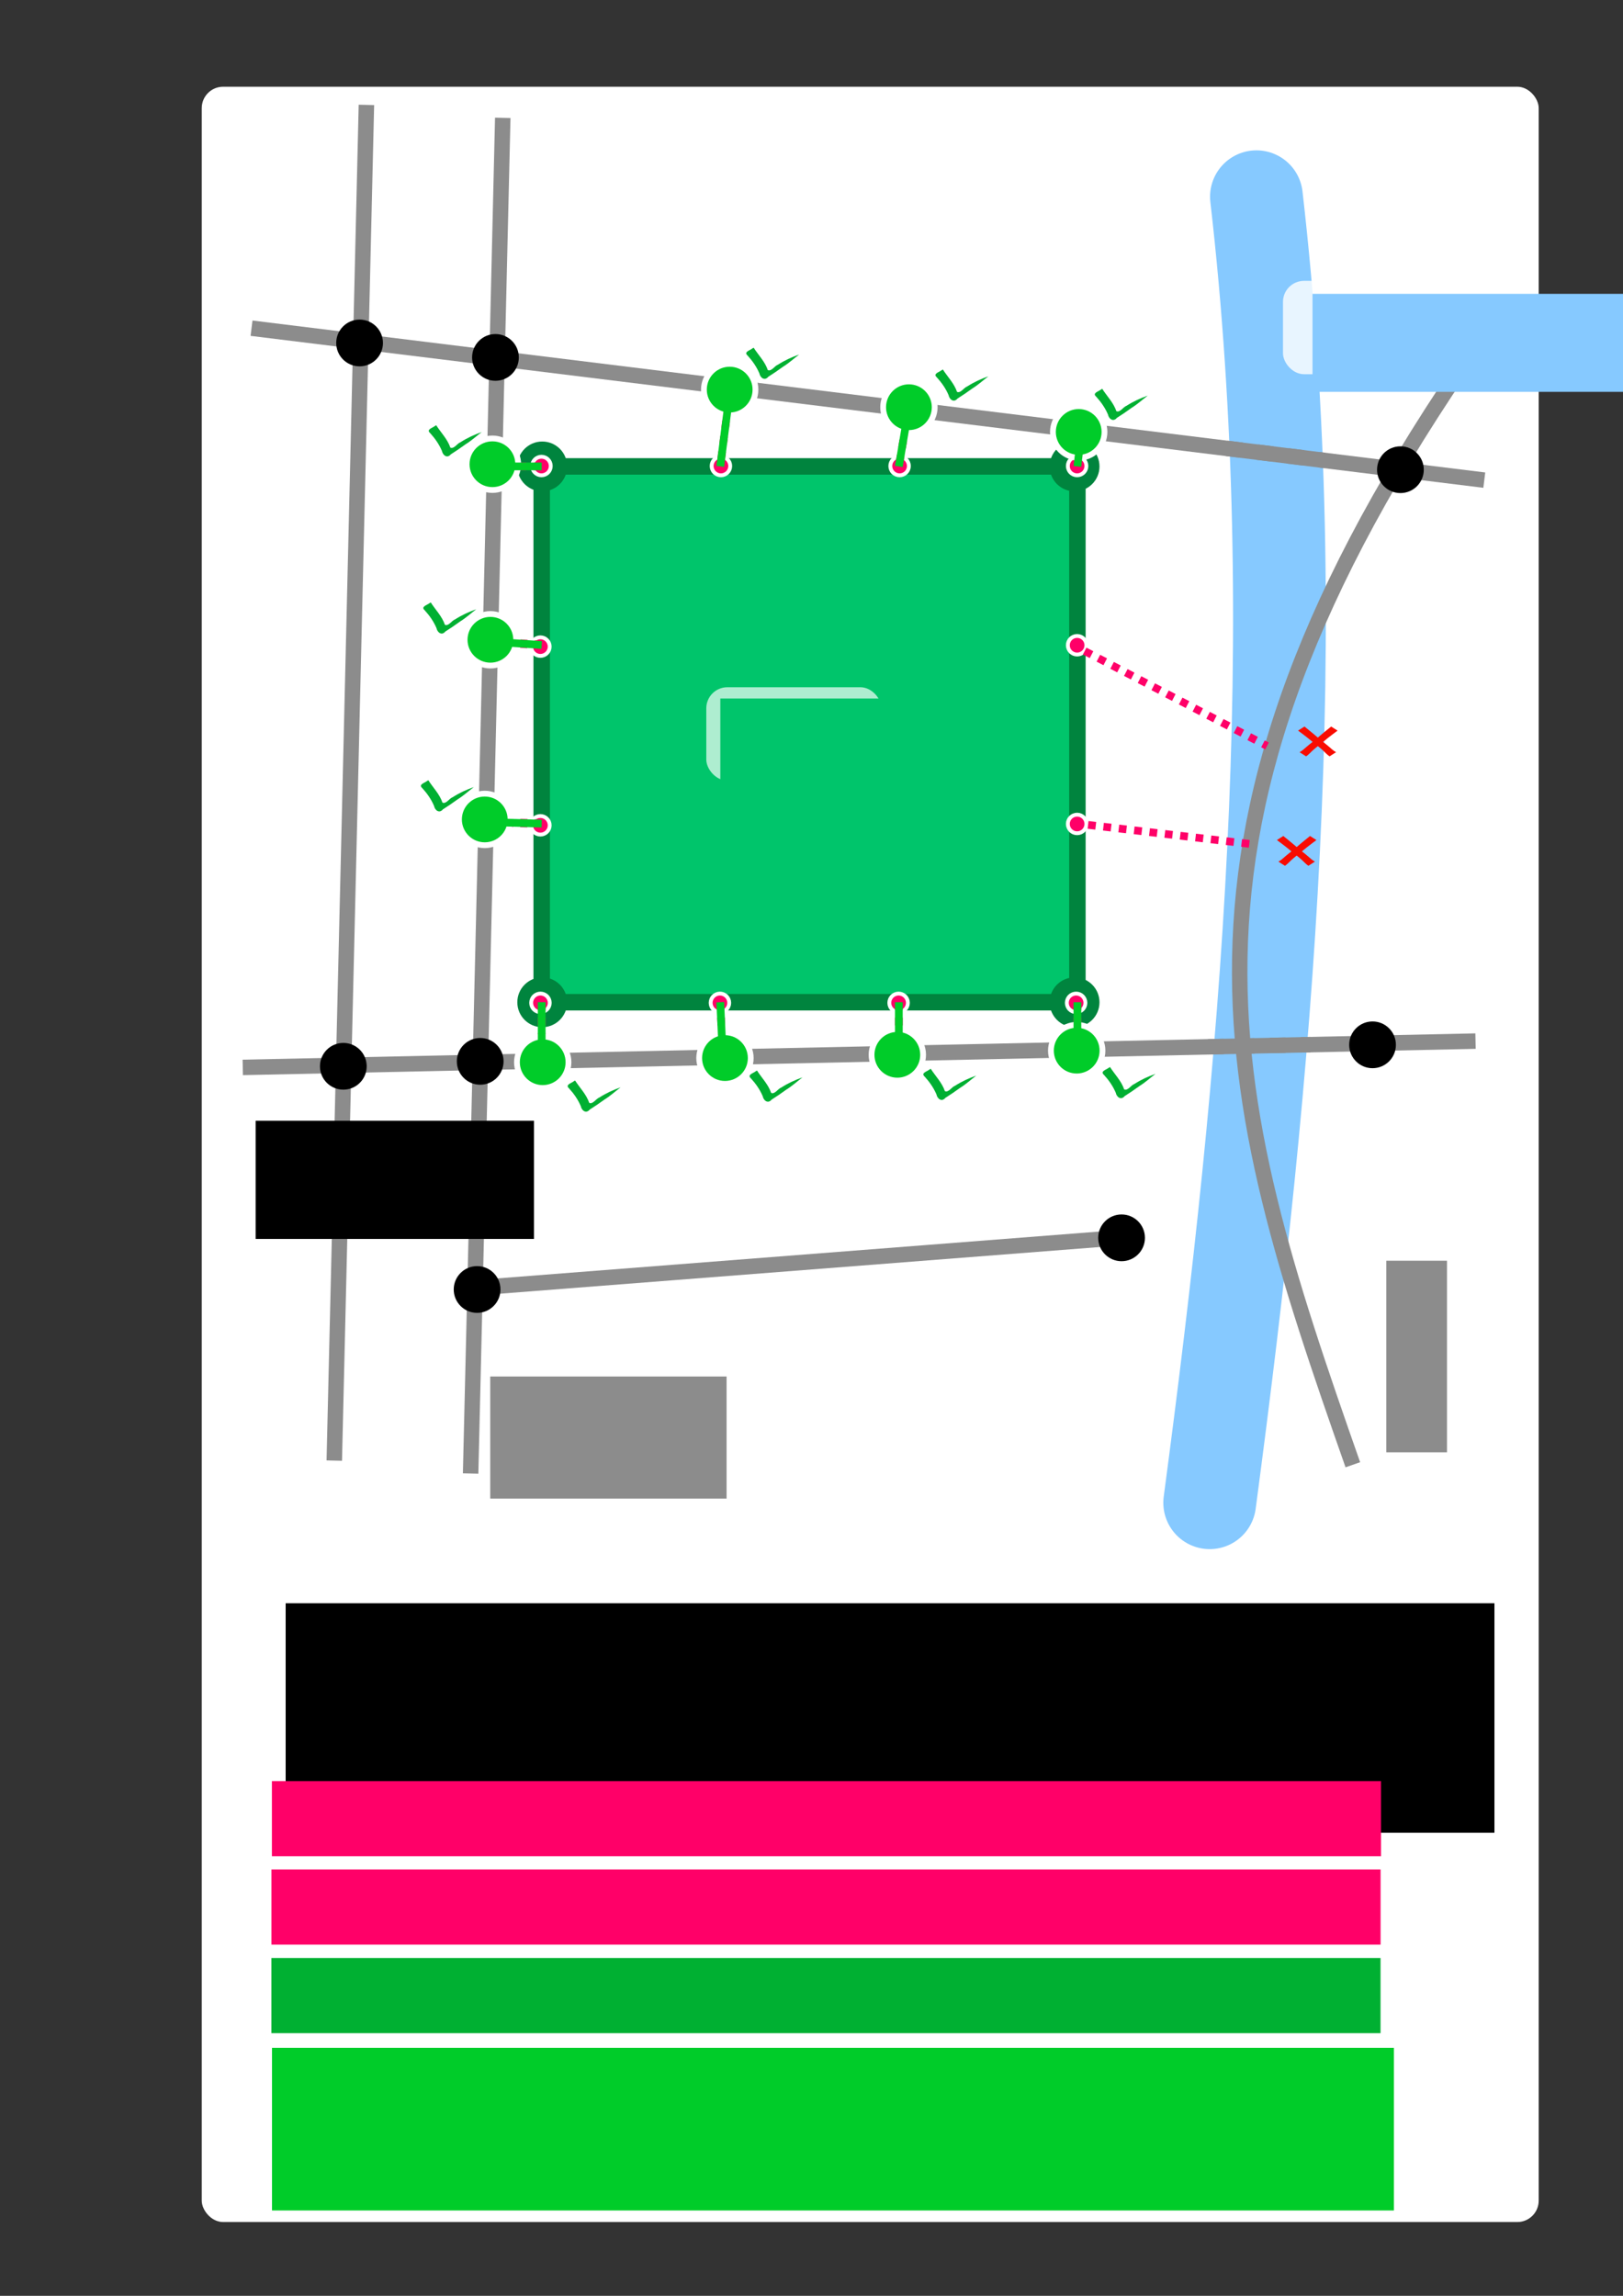 <?xml version="1.0" encoding="UTF-8" standalone="no"?>
<!-- Created with Inkscape (http://www.inkscape.org/) -->

<svg
   xmlns:dc="http://purl.org/dc/elements/1.1/"
   xmlns:cc="http://creativecommons.org/ns#"
   xmlns:rdf="http://www.w3.org/1999/02/22-rdf-syntax-ns#"
   xmlns:svg="http://www.w3.org/2000/svg"
   xmlns="http://www.w3.org/2000/svg"
   xmlns:sodipodi="http://sodipodi.sourceforge.net/DTD/sodipodi-0.dtd"
   xmlns:inkscape="http://www.inkscape.org/namespaces/inkscape"
   width="210mm"
   height="297mm"
   viewBox="0 0 210 297"
   version="1.1"
   id="svg8"
   inkscape:version="0.92.4 (unknown)"
   sodipodi:docname="get_nodes_approach_4.svg"
   inkscape:export-filename="/home/thomas/Documents/Canopy/VCity.wiki/Pictures/Canopy/accessibility/animation/get_nodes_v4_5.png"
   inkscape:export-xdpi="300"
   inkscape:export-ydpi="300">
  <rect x="0" y="0" width="210" height="297" fill="#333333" stroke="none"/>
  <defs
     id="defs2">
    <marker
       inkscape:stockid="SquareS"
       orient="auto"
       refY="0.0"
       refX="0.0"
       id="SquareS"
       style="overflow:visible"
       inkscape:isstock="true">
      <path
         id="path3706"
         d="M -5.0,-5.0 L -5.0,5.0 L 5.0,5.0 L 5.0,-5.0 L -5.0,-5.0 z "
         style="fill-rule:evenodd;stroke:#6700d6;stroke-width:1pt;stroke-opacity:1;fill:#6700d6;fill-opacity:1"
         transform="scale(0.2)" />
    </marker>
    <marker
       inkscape:stockid="DotS"
       orient="auto"
       refY="0.0"
       refX="0.0"
       id="DotS"
       style="overflow:visible"
       inkscape:isstock="true">
      <path
         id="path3697"
         d="M -2.5,-1.0 C -2.5,1.76 -4.74,4.0 -7.5,4.0 C -10.26,4.0 -12.5,1.76 -12.5,-1.0 C -12.5,-3.76 -10.26,-6.0 -7.5,-6.0 C -4.74,-6.0 -2.5,-3.76 -2.5,-1.0 z "
         style="fill-rule:evenodd;stroke:#000000;stroke-width:1pt;stroke-opacity:1;fill:#000000;fill-opacity:1"
         transform="scale(0.2) translate(7.4, 1)" />
    </marker>
    <marker
       inkscape:stockid="StopL"
       orient="auto"
       refY="0.0"
       refX="0.0"
       id="StopL"
       style="overflow:visible"
       inkscape:isstock="true">
      <path
         id="path3799"
         d="M 0.0,5.65 L 0.0,-5.65"
         style="fill:none;fill-opacity:0.75;fill-rule:evenodd;stroke:#000000;stroke-width:1pt;stroke-opacity:1"
         transform="scale(0.8)" />
    </marker>
    <marker
       inkscape:stockid="SquareM"
       orient="auto"
       refY="0.0"
       refX="0.0"
       id="SquareM"
       style="overflow:visible"
       inkscape:isstock="true">
      <path
         id="path3703"
         d="M -5.0,-5.0 L -5.0,5.0 L 5.0,5.0 L 5.0,-5.0 L -5.0,-5.0 z "
         style="fill-rule:evenodd;stroke:#000000;stroke-width:1pt;stroke-opacity:1;fill:#000000;fill-opacity:1"
         transform="scale(0.4)" />
    </marker>
    <marker
       inkscape:stockid="SquareS"
       orient="auto"
       refY="0"
       refX="0"
       id="SquareS-4"
       style="overflow:visible"
       inkscape:isstock="true">
      <path
         inkscape:connector-curvature="0"
         id="path3706-6"
         d="M -5,-5 V 5 H 5 V -5 Z"
         style="fill:#6700d6;fill-opacity:1;fill-rule:evenodd;stroke:#6700d6;stroke-width:1pt;stroke-opacity:1"
         transform="scale(0.2)" />
    </marker>
    <marker
       inkscape:stockid="SquareS"
       orient="auto"
       refY="0"
       refX="0"
       id="marker5076"
       style="overflow:visible"
       inkscape:isstock="true">
      <path
         inkscape:connector-curvature="0"
         id="path5074"
         d="M -5,-5 V 5 H 5 V -5 Z"
         style="fill:#6700d6;fill-opacity:1;fill-rule:evenodd;stroke:#6700d6;stroke-width:1pt;stroke-opacity:1"
         transform="scale(0.2)" />
    </marker>
    <marker
       inkscape:stockid="SquareS"
       orient="auto"
       refY="0"
       refX="0"
       id="SquareS-6"
       style="overflow:visible"
       inkscape:isstock="true">
      <path
         inkscape:connector-curvature="0"
         id="path3706-0"
         d="M -5,-5 V 5 H 5 V -5 Z"
         style="fill:#6700d6;fill-opacity:1;fill-rule:evenodd;stroke:#6700d6;stroke-width:1pt;stroke-opacity:1"
         transform="scale(0.2)" />
    </marker>
    <marker
       inkscape:stockid="SquareS"
       orient="auto"
       refY="0"
       refX="0"
       id="marker5076-9"
       style="overflow:visible"
       inkscape:isstock="true">
      <path
         inkscape:connector-curvature="0"
         id="path5074-7"
         d="M -5,-5 V 5 H 5 V -5 Z"
         style="fill:#6700d6;fill-opacity:1;fill-rule:evenodd;stroke:#6700d6;stroke-width:1pt;stroke-opacity:1"
         transform="scale(0.2)" />
    </marker>
    <marker
       inkscape:stockid="SquareS"
       orient="auto"
       refY="0"
       refX="0"
       id="SquareS-9"
       style="overflow:visible"
       inkscape:isstock="true">
      <path
         inkscape:connector-curvature="0"
         id="path3706-7"
         d="M -5,-5 V 5 H 5 V -5 Z"
         style="fill:#6700d6;fill-opacity:1;fill-rule:evenodd;stroke:#6700d6;stroke-width:1pt;stroke-opacity:1"
         transform="scale(0.2)" />
    </marker>
    <marker
       inkscape:stockid="SquareS"
       orient="auto"
       refY="0"
       refX="0"
       id="marker5076-8"
       style="overflow:visible"
       inkscape:isstock="true">
      <path
         inkscape:connector-curvature="0"
         id="path5074-5"
         d="M -5,-5 V 5 H 5 V -5 Z"
         style="fill:#6700d6;fill-opacity:1;fill-rule:evenodd;stroke:#6700d6;stroke-width:1pt;stroke-opacity:1"
         transform="scale(0.2)" />
    </marker>
    <marker
       inkscape:stockid="SquareS"
       orient="auto"
       refY="0"
       refX="0"
       id="SquareS-9-3"
       style="overflow:visible"
       inkscape:isstock="true">
      <path
         inkscape:connector-curvature="0"
         id="path3706-7-8"
         d="M -5,-5 V 5 H 5 V -5 Z"
         style="fill:#6700d6;fill-opacity:1;fill-rule:evenodd;stroke:#6700d6;stroke-width:1pt;stroke-opacity:1"
         transform="scale(0.2)" />
    </marker>
    <marker
       inkscape:stockid="SquareS"
       orient="auto"
       refY="0"
       refX="0"
       id="marker8241"
       style="overflow:visible"
       inkscape:isstock="true">
      <path
         inkscape:connector-curvature="0"
         id="path8239"
         d="M -5,-5 V 5 H 5 V -5 Z"
         style="fill:#6700d6;fill-opacity:1;fill-rule:evenodd;stroke:#6700d6;stroke-width:1pt;stroke-opacity:1"
         transform="scale(0.2)" />
    </marker>
    <marker
       inkscape:stockid="SquareS"
       orient="auto"
       refY="0"
       refX="0"
       id="SquareS-9-3-7"
       style="overflow:visible"
       inkscape:isstock="true">
      <path
         inkscape:connector-curvature="0"
         id="path3706-7-8-9"
         d="M -5,-5 V 5 H 5 V -5 Z"
         style="fill:#6700d6;fill-opacity:1;fill-rule:evenodd;stroke:#6700d6;stroke-width:1pt;stroke-opacity:1"
         transform="scale(0.2)" />
    </marker>
    <marker
       inkscape:stockid="SquareS"
       orient="auto"
       refY="0"
       refX="0"
       id="marker9182"
       style="overflow:visible"
       inkscape:isstock="true">
      <path
         inkscape:connector-curvature="0"
         id="path9180"
         d="M -5,-5 V 5 H 5 V -5 Z"
         style="fill:#6700d6;fill-opacity:1;fill-rule:evenodd;stroke:#6700d6;stroke-width:1pt;stroke-opacity:1"
         transform="scale(0.2)" />
    </marker>
    <marker
       inkscape:stockid="SquareS"
       orient="auto"
       refY="0"
       refX="0"
       id="SquareS-9-37"
       style="overflow:visible"
       inkscape:isstock="true">
      <path
         inkscape:connector-curvature="0"
         id="path3706-7-87"
         d="M -5,-5 V 5 H 5 V -5 Z"
         style="fill:#6700d6;fill-opacity:1;fill-rule:evenodd;stroke:#6700d6;stroke-width:1pt;stroke-opacity:1"
         transform="scale(0.2)" />
    </marker>
    <marker
       inkscape:stockid="SquareS"
       orient="auto"
       refY="0"
       refX="0"
       id="marker9188"
       style="overflow:visible"
       inkscape:isstock="true">
      <path
         inkscape:connector-curvature="0"
         id="path9186"
         d="M -5,-5 V 5 H 5 V -5 Z"
         style="fill:#6700d6;fill-opacity:1;fill-rule:evenodd;stroke:#6700d6;stroke-width:1pt;stroke-opacity:1"
         transform="scale(0.2)" />
    </marker>
    <marker
       inkscape:stockid="SquareS"
       orient="auto"
       refY="0"
       refX="0"
       id="SquareS-6-4"
       style="overflow:visible"
       inkscape:isstock="true">
      <path
         inkscape:connector-curvature="0"
         id="path3706-0-1"
         d="M -5,-5 V 5 H 5 V -5 Z"
         style="fill:#6700d6;fill-opacity:1;fill-rule:evenodd;stroke:#6700d6;stroke-width:1pt;stroke-opacity:1"
         transform="scale(0.2)" />
    </marker>
    <marker
       inkscape:stockid="SquareS"
       orient="auto"
       refY="0"
       refX="0"
       id="marker9194"
       style="overflow:visible"
       inkscape:isstock="true">
      <path
         inkscape:connector-curvature="0"
         id="path9192"
         d="M -5,-5 V 5 H 5 V -5 Z"
         style="fill:#6700d6;fill-opacity:1;fill-rule:evenodd;stroke:#6700d6;stroke-width:1pt;stroke-opacity:1"
         transform="scale(0.2)" />
    </marker>
    <marker
       inkscape:stockid="SquareS"
       orient="auto"
       refY="0"
       refX="0"
       id="SquareS-4-9"
       style="overflow:visible"
       inkscape:isstock="true">
      <path
         inkscape:connector-curvature="0"
         id="path3706-6-0"
         d="M -5,-5 V 5 H 5 V -5 Z"
         style="fill:#6700d6;fill-opacity:1;fill-rule:evenodd;stroke:#6700d6;stroke-width:1pt;stroke-opacity:1"
         transform="scale(0.2)" />
    </marker>
    <marker
       inkscape:stockid="SquareS"
       orient="auto"
       refY="0"
       refX="0"
       id="marker9200"
       style="overflow:visible"
       inkscape:isstock="true">
      <path
         inkscape:connector-curvature="0"
         id="path9198"
         d="M -5,-5 V 5 H 5 V -5 Z"
         style="fill:#6700d6;fill-opacity:1;fill-rule:evenodd;stroke:#6700d6;stroke-width:1pt;stroke-opacity:1"
         transform="scale(0.2)" />
    </marker>
    <marker
       inkscape:stockid="SquareS"
       orient="auto"
       refY="0"
       refX="0"
       id="SquareS-98"
       style="overflow:visible"
       inkscape:isstock="true">
      <path
         inkscape:connector-curvature="0"
         id="path3706-8"
         d="M -5,-5 V 5 H 5 V -5 Z"
         style="fill:#6700d6;fill-opacity:1;fill-rule:evenodd;stroke:#6700d6;stroke-width:1pt;stroke-opacity:1"
         transform="scale(0.2)" />
    </marker>
    <marker
       inkscape:stockid="SquareS"
       orient="auto"
       refY="0"
       refX="0"
       id="marker9206"
       style="overflow:visible"
       inkscape:isstock="true">
      <path
         inkscape:connector-curvature="0"
         id="path9204"
         d="M -5,-5 V 5 H 5 V -5 Z"
         style="fill:#6700d6;fill-opacity:1;fill-rule:evenodd;stroke:#6700d6;stroke-width:1pt;stroke-opacity:1"
         transform="scale(0.2)" />
    </marker>
    <marker
       inkscape:stockid="SquareS"
       orient="auto"
       refY="0"
       refX="0"
       id="SquareS-98-9"
       style="overflow:visible"
       inkscape:isstock="true">
      <path
         inkscape:connector-curvature="0"
         id="path3706-8-9"
         d="M -5,-5 V 5 H 5 V -5 Z"
         style="fill:#ff0068;fill-opacity:1;fill-rule:evenodd;stroke:#ff0068;stroke-width:1pt;stroke-opacity:1"
         transform="scale(0.2)" />
    </marker>
    <marker
       inkscape:stockid="SquareS"
       orient="auto"
       refY="0"
       refX="0"
       id="marker13451"
       style="overflow:visible"
       inkscape:isstock="true">
      <path
         inkscape:connector-curvature="0"
         id="path13449"
         d="M -5,-5 V 5 H 5 V -5 Z"
         style="fill:#6700d6;fill-opacity:1;fill-rule:evenodd;stroke:#6700d6;stroke-width:1pt;stroke-opacity:1"
         transform="scale(0.2)" />
    </marker>
    <marker
       inkscape:stockid="SquareS"
       orient="auto"
       refY="0"
       refX="0"
       id="SquareS-98-9-2"
       style="overflow:visible"
       inkscape:isstock="true">
      <path
         inkscape:connector-curvature="0"
         id="path3706-8-9-4"
         d="M -5,-5 V 5 H 5 V -5 Z"
         style="fill:#6700d6;fill-opacity:1;fill-rule:evenodd;stroke:#6700d6;stroke-width:1pt;stroke-opacity:1"
         transform="scale(0.2)" />
    </marker>
    <marker
       inkscape:stockid="SquareS"
       orient="auto"
       refY="0"
       refX="0"
       id="marker14056"
       style="overflow:visible"
       inkscape:isstock="true">
      <path
         inkscape:connector-curvature="0"
         id="path14054"
         d="M -5,-5 V 5 H 5 V -5 Z"
         style="fill:#6700d6;fill-opacity:1;fill-rule:evenodd;stroke:#6700d6;stroke-width:1pt;stroke-opacity:1"
         transform="scale(0.2)" />
    </marker>
    <marker
       inkscape:stockid="SquareS"
       orient="auto"
       refY="0"
       refX="0"
       id="SquareS-98-9-7"
       style="overflow:visible"
       inkscape:isstock="true">
      <path
         inkscape:connector-curvature="0"
         id="path3706-8-9-1"
         d="M -5,-5 V 5 H 5 V -5 Z"
         style="fill:#6700d6;fill-opacity:1;fill-rule:evenodd;stroke:#6700d6;stroke-width:1pt;stroke-opacity:1"
         transform="scale(0.2)" />
    </marker>
    <marker
       inkscape:stockid="SquareS"
       orient="auto"
       refY="0"
       refX="0"
       id="marker14056-2"
       style="overflow:visible"
       inkscape:isstock="true">
      <path
         inkscape:connector-curvature="0"
         id="path14054-2"
         d="M -5,-5 V 5 H 5 V -5 Z"
         style="fill:#6700d6;fill-opacity:1;fill-rule:evenodd;stroke:#6700d6;stroke-width:1pt;stroke-opacity:1"
         transform="scale(0.2)" />
    </marker>
    <marker
       inkscape:stockid="SquareS"
       orient="auto"
       refY="0"
       refX="0"
       id="SquareS-98-9-21"
       style="overflow:visible"
       inkscape:isstock="true">
      <path
         inkscape:connector-curvature="0"
         id="path3706-8-9-7"
         d="M -5,-5 V 5 H 5 V -5 Z"
         style="fill:#6700d6;fill-opacity:1;fill-rule:evenodd;stroke:#6700d6;stroke-width:1pt;stroke-opacity:1"
         transform="scale(0.2)" />
    </marker>
    <marker
       inkscape:stockid="SquareS"
       orient="auto"
       refY="0"
       refX="0"
       id="marker14056-5"
       style="overflow:visible"
       inkscape:isstock="true">
      <path
         inkscape:connector-curvature="0"
         id="path14054-1"
         d="M -5,-5 V 5 H 5 V -5 Z"
         style="fill:#6700d6;fill-opacity:1;fill-rule:evenodd;stroke:#6700d6;stroke-width:1pt;stroke-opacity:1"
         transform="scale(0.2)" />
    </marker>
    <marker
       inkscape:stockid="SquareS"
       orient="auto"
       refY="0"
       refX="0"
       id="SquareS-98-9-4"
       style="overflow:visible"
       inkscape:isstock="true">
      <path
         inkscape:connector-curvature="0"
         id="path3706-8-9-17"
         d="M -5,-5 V 5 H 5 V -5 Z"
         style="fill:#6700d6;fill-opacity:1;fill-rule:evenodd;stroke:#6700d6;stroke-width:1pt;stroke-opacity:1"
         transform="scale(0.2)" />
    </marker>
    <marker
       inkscape:stockid="SquareS"
       orient="auto"
       refY="0"
       refX="0"
       id="marker14056-1"
       style="overflow:visible"
       inkscape:isstock="true">
      <path
         inkscape:connector-curvature="0"
         id="path14054-11"
         d="M -5,-5 V 5 H 5 V -5 Z"
         style="fill:#6700d6;fill-opacity:1;fill-rule:evenodd;stroke:#6700d6;stroke-width:1pt;stroke-opacity:1"
         transform="scale(0.2)" />
    </marker>
    <marker
       inkscape:stockid="SquareS"
       orient="auto"
       refY="0"
       refX="0"
       id="SquareS-98-9-4-4"
       style="overflow:visible"
       inkscape:isstock="true">
      <path
         inkscape:connector-curvature="0"
         id="path3706-8-9-17-0"
         d="M -5,-5 V 5 H 5 V -5 Z"
         style="fill:#6700d6;fill-opacity:1;fill-rule:evenodd;stroke:#6700d6;stroke-width:1pt;stroke-opacity:1"
         transform="scale(0.2)" />
    </marker>
    <marker
       inkscape:stockid="SquareS"
       orient="auto"
       refY="0"
       refX="0"
       id="marker19399"
       style="overflow:visible"
       inkscape:isstock="true">
      <path
         inkscape:connector-curvature="0"
         id="path19397"
         d="M -5,-5 V 5 H 5 V -5 Z"
         style="fill:#6700d6;fill-opacity:1;fill-rule:evenodd;stroke:#6700d6;stroke-width:1pt;stroke-opacity:1"
         transform="scale(0.2)" />
    </marker>
    <marker
       inkscape:stockid="SquareS"
       orient="auto"
       refY="0"
       refX="0"
       id="SquareS-98-9-21-8"
       style="overflow:visible"
       inkscape:isstock="true">
      <path
         inkscape:connector-curvature="0"
         id="path3706-8-9-7-5"
         d="M -5,-5 V 5 H 5 V -5 Z"
         style="fill:#6700d6;fill-opacity:1;fill-rule:evenodd;stroke:#6700d6;stroke-width:1pt;stroke-opacity:1"
         transform="scale(0.2)" />
    </marker>
    <marker
       inkscape:stockid="SquareS"
       orient="auto"
       refY="0"
       refX="0"
       id="marker19405"
       style="overflow:visible"
       inkscape:isstock="true">
      <path
         inkscape:connector-curvature="0"
         id="path19403"
         d="M -5,-5 V 5 H 5 V -5 Z"
         style="fill:#6700d6;fill-opacity:1;fill-rule:evenodd;stroke:#6700d6;stroke-width:1pt;stroke-opacity:1"
         transform="scale(0.2)" />
    </marker>
    <marker
       inkscape:stockid="SquareS"
       orient="auto"
       refY="0"
       refX="0"
       id="SquareS-98-9-7-1"
       style="overflow:visible"
       inkscape:isstock="true">
      <path
         inkscape:connector-curvature="0"
         id="path3706-8-9-1-6"
         d="M -5,-5 V 5 H 5 V -5 Z"
         style="fill:#6700d6;fill-opacity:1;fill-rule:evenodd;stroke:#6700d6;stroke-width:1pt;stroke-opacity:1"
         transform="scale(0.2)" />
    </marker>
    <marker
       inkscape:stockid="SquareS"
       orient="auto"
       refY="0"
       refX="0"
       id="marker19411"
       style="overflow:visible"
       inkscape:isstock="true">
      <path
         inkscape:connector-curvature="0"
         id="path19409"
         d="M -5,-5 V 5 H 5 V -5 Z"
         style="fill:#6700d6;fill-opacity:1;fill-rule:evenodd;stroke:#6700d6;stroke-width:1pt;stroke-opacity:1"
         transform="scale(0.2)" />
    </marker>
    <marker
       inkscape:stockid="SquareS"
       orient="auto"
       refY="0"
       refX="0"
       id="SquareS-98-9-2-6"
       style="overflow:visible"
       inkscape:isstock="true">
      <path
         inkscape:connector-curvature="0"
         id="path3706-8-9-4-2"
         d="M -5,-5 V 5 H 5 V -5 Z"
         style="fill:#6700d6;fill-opacity:1;fill-rule:evenodd;stroke:#6700d6;stroke-width:1pt;stroke-opacity:1"
         transform="scale(0.2)" />
    </marker>
    <marker
       inkscape:stockid="SquareS"
       orient="auto"
       refY="0"
       refX="0"
       id="marker19417"
       style="overflow:visible"
       inkscape:isstock="true">
      <path
         inkscape:connector-curvature="0"
         id="path19415"
         d="M -5,-5 V 5 H 5 V -5 Z"
         style="fill:#6700d6;fill-opacity:1;fill-rule:evenodd;stroke:#6700d6;stroke-width:1pt;stroke-opacity:1"
         transform="scale(0.2)" />
    </marker>
    <marker
       inkscape:stockid="SquareS"
       orient="auto"
       refY="0"
       refX="0"
       id="SquareS-98-9-1"
       style="overflow:visible"
       inkscape:isstock="true">
      <path
         inkscape:connector-curvature="0"
         id="path3706-8-9-9"
         d="M -5,-5 V 5 H 5 V -5 Z"
         style="fill:#6700d6;fill-opacity:1;fill-rule:evenodd;stroke:#6700d6;stroke-width:1pt;stroke-opacity:1"
         transform="scale(0.2)" />
    </marker>
    <marker
       inkscape:stockid="SquareS"
       orient="auto"
       refY="0"
       refX="0"
       id="marker19423"
       style="overflow:visible"
       inkscape:isstock="true">
      <path
         inkscape:connector-curvature="0"
         id="path19421"
         d="M -5,-5 V 5 H 5 V -5 Z"
         style="fill:#6700d6;fill-opacity:1;fill-rule:evenodd;stroke:#6700d6;stroke-width:1pt;stroke-opacity:1"
         transform="scale(0.2)" />
    </marker>
    <clipPath
       clipPathUnits="userSpaceOnUse"
       id="clipPath28836">
      <path
         style="fill:none;stroke:#000000;stroke-width:0.265px;stroke-linecap:butt;stroke-linejoin:miter;stroke-opacity:1"
         d="m -26.958,37.206 v 10.414 h 10.34 V 37.317 Z"
         id="path28838"
         inkscape:connector-curvature="0" />
    </clipPath>
  </defs>
  <sodipodi:namedview
     id="base"
     pagecolor="#ffffff"
     bordercolor="#666666"
     borderopacity="1.0"
     inkscape:pageopacity="0.0"
     inkscape:pageshadow="2"
     inkscape:zoom="0.9603885"
     inkscape:cx="410.76023"
     inkscape:cy="562.26284"
     inkscape:document-units="mm"
     inkscape:current-layer="layer1"
     showgrid="false"
     inkscape:window-width="1853"
     inkscape:window-height="1145"
     inkscape:window-x="67"
     inkscape:window-y="27"
     inkscape:window-maximized="1"
     showguides="true"
     inkscape:guide-bbox="true"
     inkscape:lockguides="true">
    <sodipodi:guide
       position="329.217,215.068"
       orientation="1,0"
       id="guide2990"
       inkscape:locked="true" />
    <sodipodi:guide
       position="363.046,173.302"
       orientation="0,1"
       inkscape:locked="true"
       id="guide2992" />
  </sodipodi:namedview>
  <g
     inkscape:label="base"
     inkscape:groupmode="layer"
     id="layer1"
     style="display:inline">
    <rect
       style="display:inline;opacity:1;fill:#ffffff;fill-opacity:1;stroke:none;stroke-width:0.195;stroke-linecap:round;stroke-linejoin:round;stroke-miterlimit:4;stroke-dasharray:none;stroke-dashoffset:0;stroke-opacity:1"
       id="rect1657"
       width="172.987"
       height="276.234"
       x="26.104"
       y="11.221"
       ry="2.766" />
    <path
       style="display:inline;fill:none;stroke:#86c9ff;stroke-width:12;stroke-linecap:round;stroke-linejoin:miter;stroke-miterlimit:4;stroke-dasharray:none;stroke-opacity:1"
       d="m 162.57,25.449 c 6.479,56.318 1.443,112.637 -6.048,168.955"
       id="path874"
       inkscape:connector-curvature="0"
       sodipodi:nodetypes="cc" />
    <path
       style="display:inline;fill:none;stroke:#8c8c8c;stroke-width:2;stroke-linecap:butt;stroke-linejoin:miter;stroke-miterlimit:4;stroke-dasharray:none;stroke-opacity:1"
       d="m 61.676,166.594 83.802,-6.523"
       id="path843-7"
       inkscape:connector-curvature="0"
       sodipodi:nodetypes="cc" />
    <rect
       style="display:inline;opacity:1;fill:#00c56b;fill-opacity:1;stroke:#00843e;stroke-width:2.132;stroke-linecap:round;stroke-linejoin:round;stroke-miterlimit:4;stroke-dasharray:none;stroke-dashoffset:0;stroke-opacity:1"
       id="rect837"
       width="69.314"
       height="69.314"
       x="70.091"
       y="60.339" />
    <path
       style="display:inline;fill:none;stroke:#8c8c8c;stroke-width:2;stroke-linecap:butt;stroke-linejoin:miter;stroke-miterlimit:4;stroke-dasharray:none;stroke-opacity:1"
       d="M 32.546,42.458 192.052,62.113"
       id="path841"
       inkscape:connector-curvature="0" />
    <path
       style="display:inline;fill:none;stroke:#8c8c8c;stroke-width:2;stroke-linecap:butt;stroke-linejoin:miter;stroke-miterlimit:4;stroke-dasharray:none;stroke-opacity:1"
       d="M 31.412,138.086 190.918,134.684"
       id="path843"
       inkscape:connector-curvature="0" />
    <path
       style="display:inline;fill:none;stroke:#8c8c8c;stroke-width:2;stroke-linecap:butt;stroke-linejoin:miter;stroke-miterlimit:4;stroke-dasharray:none;stroke-opacity:1"
       d="M 65.052,15.244 60.894,190.624"
       id="path845"
       inkscape:connector-curvature="0" />
    <path
       style="display:inline;fill:none;stroke:#8c8c8c;stroke-width:2;stroke-linecap:butt;stroke-linejoin:miter;stroke-miterlimit:4;stroke-dasharray:none;stroke-opacity:1"
       d="m 193.174,41.728 c -46.087,64.585 -35.056,99.554 -18.131,147.762"
       id="path851"
       inkscape:connector-curvature="0"
       sodipodi:nodetypes="cc" />
    <path
       style="display:inline;fill:none;stroke:#8c8c8c;stroke-width:2;stroke-linecap:butt;stroke-linejoin:miter;stroke-miterlimit:4;stroke-dasharray:2, 2;stroke-dashoffset:0;stroke-opacity:1"
       d="m 158.719,58.002 12.618,1.556"
       id="path841-8"
       inkscape:connector-curvature="0"
       sodipodi:nodetypes="cc" />
    <path
       style="display:inline;fill:none;stroke:#8c8c8c;stroke-width:2;stroke-linecap:butt;stroke-linejoin:miter;stroke-miterlimit:4;stroke-dasharray:2, 2;stroke-dashoffset:0;stroke-opacity:1"
       d="m 156.32,135.42 13.247,-0.283"
       id="path841-8-1"
       inkscape:connector-curvature="0"
       sodipodi:nodetypes="cc" />
    <circle
       style="display:inline;opacity:1;fill:#000000;fill-opacity:1;stroke:none;stroke-width:2;stroke-linecap:round;stroke-linejoin:round;stroke-miterlimit:4;stroke-dasharray:2, 2;stroke-dashoffset:0;stroke-opacity:1"
       id="path947"
       cx="64.107"
       cy="46.238"
       r="3.024" />
    <circle
       style="display:inline;opacity:1;fill:#000000;fill-opacity:1;stroke:none;stroke-width:2;stroke-linecap:round;stroke-linejoin:round;stroke-miterlimit:4;stroke-dasharray:2, 2;stroke-dashoffset:0;stroke-opacity:1"
       id="path947-73"
       cx="62.133"
       cy="137.303"
       r="3.024" />
    <circle
       style="display:inline;opacity:1;fill:#000000;fill-opacity:1;stroke:none;stroke-width:2;stroke-linecap:round;stroke-linejoin:round;stroke-miterlimit:4;stroke-dasharray:2, 2;stroke-dashoffset:0;stroke-opacity:1"
       id="path947-4"
       cx="181.201"
       cy="60.763"
       r="3.024" />
    <circle
       style="display:inline;opacity:1;fill:#000000;fill-opacity:1;stroke:none;stroke-width:2;stroke-linecap:round;stroke-linejoin:round;stroke-miterlimit:4;stroke-dasharray:2, 2;stroke-dashoffset:0;stroke-opacity:1"
       id="path947-8"
       cx="177.593"
       cy="135.165"
       r="3.024" />
    <circle
       style="display:inline;opacity:1;fill:#000000;fill-opacity:1;stroke:none;stroke-width:2;stroke-linecap:round;stroke-linejoin:round;stroke-miterlimit:4;stroke-dasharray:2, 2;stroke-dashoffset:0;stroke-opacity:1"
       id="path947-94"
       cx="61.732"
       cy="166.815"
       r="3.024" />
    <circle
       style="display:inline;opacity:1;fill:#000000;fill-opacity:1;stroke:none;stroke-width:2;stroke-linecap:round;stroke-linejoin:round;stroke-miterlimit:4;stroke-dasharray:2, 2;stroke-dashoffset:0;stroke-opacity:1"
       id="path947-955"
       cx="145.12"
       cy="160.133"
       r="3.024" />
    <circle
       style="display:inline;opacity:1;fill:#00843e;fill-opacity:1;stroke:none;stroke-width:2.132;stroke-linecap:round;stroke-linejoin:round;stroke-miterlimit:4;stroke-dasharray:2.132, 2.132;stroke-dashoffset:0;stroke-opacity:1"
       id="path947-2"
       cx="70.16"
       cy="60.341"
       r="3.224" />
    <circle
       style="display:inline;opacity:1;fill:#00843e;fill-opacity:1;stroke:none;stroke-width:2.132;stroke-linecap:round;stroke-linejoin:round;stroke-miterlimit:4;stroke-dasharray:2.132, 2.132;stroke-dashoffset:0;stroke-opacity:1"
       id="path947-2-7"
       cx="139.039"
       cy="60.341"
       r="3.224" />
    <circle
       style="display:inline;opacity:1;fill:#00843e;fill-opacity:1;stroke:none;stroke-width:2.132;stroke-linecap:round;stroke-linejoin:round;stroke-miterlimit:4;stroke-dasharray:2.132, 2.132;stroke-dashoffset:0;stroke-opacity:1"
       id="path947-2-9"
       cx="139.039"
       cy="129.661"
       r="3.224" />
    <circle
       style="display:inline;opacity:1;fill:#00843e;fill-opacity:1;stroke:none;stroke-width:2.132;stroke-linecap:round;stroke-linejoin:round;stroke-miterlimit:4;stroke-dasharray:2.132, 2.132;stroke-dashoffset:0;stroke-opacity:1"
       id="path947-2-0"
       cx="70.16"
       cy="129.661"
       r="3.224" />
    <rect
       style="display:inline;opacity:1;fill:#ffffff;fill-opacity:0.682;stroke:none;stroke-width:0.176;stroke-linecap:round;stroke-linejoin:round;stroke-miterlimit:4;stroke-dasharray:none;stroke-dashoffset:0;stroke-opacity:1"
       id="rect1358-5"
       width="22.666"
       height="12.078"
       x="91.387"
       y="88.905"
       ry="2.727" />
    <rect
       style="display:inline;opacity:1;fill:#ffffff;fill-opacity:0.811;stroke:none;stroke-width:0.2;stroke-linecap:round;stroke-linejoin:round;stroke-miterlimit:4;stroke-dasharray:none;stroke-dashoffset:0;stroke-opacity:1"
       id="rect1358"
       width="29.416"
       height="12.078"
       x="166.004"
       y="36.333"
       ry="2.727" />
    <flowRoot
       xml:space="preserve"
       id="flowRoot1219"
       style="font-style:normal;font-variant:normal;font-weight:normal;font-stretch:normal;font-size:40px;line-height:1.25;font-family:Dyuthi;-inkscape-font-specification:Dyuthi;letter-spacing:0px;word-spacing:0px;display:inline;fill:#86c9ff;fill-opacity:1;stroke:none"
       transform="matrix(0.21,0,0,0.21,62.985,27.407)"><flowRegion
         id="flowRegion1221"
         style="font-style:normal;font-variant:normal;font-weight:normal;font-stretch:normal;font-family:Dyuthi;-inkscape-font-specification:Dyuthi;fill:#86c9ff;fill-opacity:1"><rect
           id="rect1223"
           width="212.782"
           height="60.374"
           x="508.764"
           y="50.508"
           style="font-style:normal;font-variant:normal;font-weight:normal;font-stretch:normal;font-family:Dyuthi;-inkscape-font-specification:Dyuthi;fill:#86c9ff;fill-opacity:1" /></flowRegion><flowPara
         id="flowPara1225"
         style="font-style:normal;font-variant:normal;font-weight:normal;font-stretch:normal;font-family:Purisa;-inkscape-font-specification:Purisa;fill:#86c9ff;fill-opacity:1">River</flowPara></flowRoot>    <flowRoot
       xml:space="preserve"
       id="flowRoot1219-6"
       style="font-style:normal;font-variant:normal;font-weight:normal;font-stretch:normal;font-size:40px;line-height:1.25;font-family:Dyuthi;-inkscape-font-specification:Dyuthi;letter-spacing:0px;word-spacing:0px;display:inline;fill:#00c56b;fill-opacity:1;stroke:none"
       transform="matrix(0.21,0,0,0.21,-13.637,79.754)"><flowRegion
         id="flowRegion1221-0"
         style="font-style:normal;font-variant:normal;font-weight:normal;font-stretch:normal;font-family:Dyuthi;-inkscape-font-specification:Dyuthi;fill:#00c56b;fill-opacity:1"><rect
           id="rect1223-6"
           width="212.782"
           height="60.374"
           x="508.764"
           y="50.508"
           style="font-style:normal;font-variant:normal;font-weight:normal;font-stretch:normal;font-family:Dyuthi;-inkscape-font-specification:Dyuthi;fill:#00c56b;fill-opacity:1" /></flowRegion><flowPara
         id="flowPara1225-9"
         style="font-style:normal;font-variant:normal;font-weight:normal;font-stretch:normal;font-family:Purisa;-inkscape-font-specification:Purisa;fill:#00c56b;fill-opacity:1">Park</flowPara></flowRoot>    <flowRoot
       xml:space="preserve"
       id="flowRoot1219-68-43"
       style="font-style:normal;font-variant:normal;font-weight:normal;font-stretch:normal;font-size:40px;line-height:1.25;font-family:Dyuthi;-inkscape-font-specification:Dyuthi;letter-spacing:0px;word-spacing:0px;display:inline;fill:#000000;fill-opacity:1;stroke:none"
       transform="matrix(0.206,0,0,0.206,-67.844,197.003)"><flowRegion
         id="flowRegion1221-08-0"
         style="font-style:normal;font-variant:normal;font-weight:normal;font-stretch:normal;font-family:Dyuthi;-inkscape-font-specification:Dyuthi;fill:#000000;fill-opacity:1"><rect
           id="rect1223-67-9"
           width="759.241"
           height="144.123"
           x="508.764"
           y="50.508"
           style="font-style:normal;font-variant:normal;font-weight:normal;font-stretch:normal;font-family:Dyuthi;-inkscape-font-specification:Dyuthi;fill:#000000;fill-opacity:1" /></flowRegion><flowPara
         style="font-style:normal;font-variant:normal;font-weight:normal;font-stretch:normal;font-family:Purisa;-inkscape-font-specification:Purisa;fill:#000000;fill-opacity:1"
         id="flowPara1263-6">How to get closest network nodes/points around a park ? </flowPara></flowRoot>    <flowRoot
       xml:space="preserve"
       id="flowRoot1219-68-4-6"
       style="font-style:normal;font-variant:normal;font-weight:normal;font-stretch:normal;font-size:40px;line-height:1.25;font-family:Dyuthi;-inkscape-font-specification:Dyuthi;letter-spacing:0px;word-spacing:0px;display:inline;fill:#8c8c8c;fill-opacity:1;stroke:none"
       transform="matrix(0,-0.071,0.071,0,175.787,224.003)"><flowRegion
         id="flowRegion1221-08-4-8"
         style="font-style:normal;font-variant:normal;font-weight:normal;font-stretch:normal;font-family:Dyuthi;-inkscape-font-specification:Dyuthi;fill:#8c8c8c;fill-opacity:1"><rect
           id="rect1223-67-6-5"
           width="349.136"
           height="110.578"
           x="508.764"
           y="50.508"
           style="font-style:normal;font-variant:normal;font-weight:normal;font-stretch:normal;font-family:Dyuthi;-inkscape-font-specification:Dyuthi;fill:#8c8c8c;fill-opacity:1" /></flowRegion><flowPara
         style="font-style:normal;font-variant:normal;font-weight:normal;font-stretch:normal;font-family:Purisa;-inkscape-font-specification:Purisa;fill:#8c8c8c;fill-opacity:1"
         id="flowPara1263-5-4">T. Leysens, IMU, Liris, 2019</flowPara></flowRoot>    <path
       style="display:inline;fill:none;stroke:#8c8c8c;stroke-width:2;stroke-linecap:butt;stroke-linejoin:miter;stroke-miterlimit:4;stroke-dasharray:none;stroke-opacity:1"
       d="M 47.41,13.57 43.253,188.951"
       id="path845-4"
       inkscape:connector-curvature="0" />
    <circle
       style="display:inline;opacity:1;fill:#000000;fill-opacity:1;stroke:none;stroke-width:2;stroke-linecap:round;stroke-linejoin:round;stroke-miterlimit:4;stroke-dasharray:2, 2;stroke-dashoffset:0;stroke-opacity:1"
       id="path947-9"
       cx="46.527"
       cy="44.368"
       r="3.024" />
    <circle
       style="display:inline;opacity:1;fill:#000000;fill-opacity:1;stroke:none;stroke-width:2;stroke-linecap:round;stroke-linejoin:round;stroke-miterlimit:4;stroke-dasharray:2, 2;stroke-dashoffset:0;stroke-opacity:1"
       id="path947-73-8"
       cx="44.423"
       cy="137.941"
       r="3.024" />
    <flowRoot
       xml:space="preserve"
       id="flowRoot1219-68"
       style="font-style:normal;font-variant:normal;font-weight:normal;font-stretch:normal;font-size:40px;line-height:1.25;font-family:Dyuthi;-inkscape-font-specification:Dyuthi;letter-spacing:0px;word-spacing:0px;display:inline;fill:#000000;fill-opacity:1;stroke:none"
       transform="matrix(0.136,0,0,0.136,-36.116,138.12)"><flowRegion
         id="flowRegion1221-08"
         style="font-style:normal;font-variant:normal;font-weight:normal;font-stretch:normal;font-family:Dyuthi;-inkscape-font-specification:Dyuthi;fill:#000000;fill-opacity:1"><rect
           id="rect1223-67"
           width="264.81"
           height="112.402"
           x="508.764"
           y="50.508"
           style="font-style:normal;font-variant:normal;font-weight:normal;font-stretch:normal;font-family:Dyuthi;-inkscape-font-specification:Dyuthi;fill:#000000;fill-opacity:1" /></flowRegion><flowPara
         id="flowPara1225-5"
         style="font-style:normal;font-variant:normal;font-weight:normal;font-stretch:normal;font-family:Purisa;-inkscape-font-specification:Purisa;fill:#000000;fill-opacity:1">Network</flowPara><flowPara
         style="font-style:normal;font-variant:normal;font-weight:normal;font-stretch:normal;font-family:Purisa;-inkscape-font-specification:Purisa;fill:#000000;fill-opacity:1"
         id="flowPara1263">Node/Point</flowPara></flowRoot>    <flowRoot
       xml:space="preserve"
       id="flowRoot1219-68-4"
       style="font-style:normal;font-variant:normal;font-weight:normal;font-stretch:normal;font-size:40px;line-height:1.25;font-family:Dyuthi;-inkscape-font-specification:Dyuthi;letter-spacing:0px;word-spacing:0px;display:inline;fill:#8c8c8c;fill-opacity:1;stroke:none"
       transform="matrix(0.136,0,0,0.136,-5.759,171.203)"><flowRegion
         id="flowRegion1221-08-4"
         style="font-style:normal;font-variant:normal;font-weight:normal;font-stretch:normal;font-family:Dyuthi;-inkscape-font-specification:Dyuthi;fill:#8c8c8c;fill-opacity:1"><rect
           id="rect1223-67-6"
           width="224.86"
           height="116.118"
           x="508.764"
           y="50.508"
           style="font-style:normal;font-variant:normal;font-weight:normal;font-stretch:normal;font-family:Dyuthi;-inkscape-font-specification:Dyuthi;fill:#8c8c8c;fill-opacity:1" /></flowRegion><flowPara
         id="flowPara1225-5-0"
         style="font-style:normal;font-variant:normal;font-weight:normal;font-stretch:normal;font-family:Purisa;-inkscape-font-specification:Purisa;fill:#8c8c8c;fill-opacity:1">Network</flowPara><flowPara
         style="font-style:normal;font-variant:normal;font-weight:normal;font-stretch:normal;font-family:Purisa;-inkscape-font-specification:Purisa;fill:#8c8c8c;fill-opacity:1"
         id="flowPara1263-5">Edge/Line</flowPara></flowRoot>  </g>
  <g
     inkscape:groupmode="layer"
     id="layer7"
     inkscape:label="split"
     style="display:inline">
    <circle
       style="display:inline;opacity:1;fill:#ff0068;fill-opacity:1;stroke:#ffffff;stroke-width:0.5;stroke-linecap:round;stroke-linejoin:round;stroke-miterlimit:4;stroke-dasharray:none;stroke-dashoffset:0;stroke-opacity:1"
       id="path28871"
       cx="70.06"
       cy="60.287"
       r="1.201" />
    <circle
       style="display:inline;opacity:1;fill:#ff0068;fill-opacity:1;stroke:#ffffff;stroke-width:0.5;stroke-linecap:round;stroke-linejoin:round;stroke-miterlimit:4;stroke-dasharray:none;stroke-dashoffset:0;stroke-opacity:1"
       id="path28871-0"
       cx="93.282"
       cy="60.287"
       r="1.201" />
    <circle
       style="display:inline;opacity:1;fill:#ff0068;fill-opacity:1;stroke:#ffffff;stroke-width:0.5;stroke-linecap:round;stroke-linejoin:round;stroke-miterlimit:4;stroke-dasharray:none;stroke-dashoffset:0;stroke-opacity:1"
       id="path28871-3"
       cx="116.399"
       cy="60.287"
       r="1.201" />
    <circle
       style="display:inline;opacity:1;fill:#ff0068;fill-opacity:1;stroke:#ffffff;stroke-width:0.5;stroke-linecap:round;stroke-linejoin:round;stroke-miterlimit:4;stroke-dasharray:none;stroke-dashoffset:0;stroke-opacity:1"
       id="path28871-4"
       cx="139.369"
       cy="60.287"
       r="1.201" />
    <circle
       style="display:inline;opacity:1;fill:#ff0068;fill-opacity:1;stroke:#ffffff;stroke-width:0.5;stroke-linecap:round;stroke-linejoin:round;stroke-miterlimit:4;stroke-dasharray:none;stroke-dashoffset:0;stroke-opacity:1"
       id="path28871-9"
       cx="69.93"
       cy="129.735"
       r="1.201" />
    <circle
       style="display:inline;opacity:1;fill:#ff0068;fill-opacity:1;stroke:#ffffff;stroke-width:0.5;stroke-linecap:round;stroke-linejoin:round;stroke-miterlimit:4;stroke-dasharray:none;stroke-dashoffset:0;stroke-opacity:1"
       id="path28871-0-2"
       cx="93.152"
       cy="129.735"
       r="1.201" />
    <circle
       style="display:inline;opacity:1;fill:#ff0068;fill-opacity:1;stroke:#ffffff;stroke-width:0.5;stroke-linecap:round;stroke-linejoin:round;stroke-miterlimit:4;stroke-dasharray:none;stroke-dashoffset:0;stroke-opacity:1"
       id="path28871-3-7"
       cx="116.27"
       cy="129.735"
       r="1.201" />
    <circle
       style="display:inline;opacity:1;fill:#ff0068;fill-opacity:1;stroke:#ffffff;stroke-width:0.5;stroke-linecap:round;stroke-linejoin:round;stroke-miterlimit:4;stroke-dasharray:none;stroke-dashoffset:0;stroke-opacity:1"
       id="path28871-4-4"
       cx="139.239"
       cy="129.735"
       r="1.201" />
    <circle
       style="display:inline;opacity:1;fill:#ff0068;fill-opacity:1;stroke:#ffffff;stroke-width:0.5;stroke-linecap:round;stroke-linejoin:round;stroke-miterlimit:4;stroke-dasharray:none;stroke-dashoffset:0;stroke-opacity:1"
       id="path28871-0-5"
       cx="83.65"
       cy="-69.922"
       r="1.201"
       transform="rotate(90)" />
    <circle
       style="display:inline;opacity:1;fill:#ff0068;fill-opacity:1;stroke:#ffffff;stroke-width:0.5;stroke-linecap:round;stroke-linejoin:round;stroke-miterlimit:4;stroke-dasharray:none;stroke-dashoffset:0;stroke-opacity:1"
       id="path28871-3-2"
       cx="106.767"
       cy="-69.922"
       r="1.201"
       transform="rotate(90)" />
    <circle
       style="display:inline;opacity:1;fill:#ff0068;fill-opacity:1;stroke:#ffffff;stroke-width:0.5;stroke-linecap:round;stroke-linejoin:round;stroke-miterlimit:4;stroke-dasharray:none;stroke-dashoffset:0;stroke-opacity:1"
       id="path28871-0-6"
       cx="83.473"
       cy="-139.369"
       r="1.201"
       transform="rotate(90)" />
    <circle
       style="display:inline;opacity:1;fill:#ff0068;fill-opacity:1;stroke:#ffffff;stroke-width:0.5;stroke-linecap:round;stroke-linejoin:round;stroke-miterlimit:4;stroke-dasharray:none;stroke-dashoffset:0;stroke-opacity:1"
       id="path28871-3-0"
       cx="106.591"
       cy="-139.369"
       r="1.201"
       transform="rotate(90)" />
    <flowRoot
       xml:space="preserve"
       id="flowRoot1219-6-1-9"
       style="font-style:normal;font-variant:normal;font-weight:normal;font-stretch:normal;font-size:40px;line-height:1.25;font-family:Dyuthi;-inkscape-font-specification:Dyuthi;letter-spacing:0px;word-spacing:0px;display:inline;fill:#ff0068;fill-opacity:1;stroke:none"
       transform="matrix(0.21,0,0,0.21,-71.66,219.81)"><flowRegion
         id="flowRegion1221-0-0-2"
         style="font-style:normal;font-variant:normal;font-weight:normal;font-stretch:normal;font-family:Dyuthi;-inkscape-font-specification:Dyuthi;fill:#ff0068;fill-opacity:1"><rect
           id="rect1223-6-2-2"
           width="683.379"
           height="46.285"
           x="508.764"
           y="50.508"
           style="font-style:normal;font-variant:normal;font-weight:normal;font-stretch:normal;font-family:Dyuthi;-inkscape-font-specification:Dyuthi;fill:#ff0068;fill-opacity:1" /></flowRegion><flowPara
         id="flowPara1225-9-2-3"
         style="font-style:normal;font-variant:normal;font-weight:normal;font-stretch:normal;font-size:30.285px;font-family:Purisa;-inkscape-font-specification:Purisa;fill:#ff0068;fill-opacity:1">1) Split polygon's perimeter linestrings</flowPara></flowRoot>  </g>
  <g
     inkscape:groupmode="layer"
     id="layer3"
     inkscape:label="projection"
     style="display:inline">
    <g
       transform="rotate(90,104.748,94.996)"
       style="display:inline"
       id="g28351-6">
      <path
         inkscape:connector-curvature="0"
         id="path28347-3"
         style="opacity:1;fill:none;stroke:#ff0068;stroke-width:1;stroke-linecap:butt;stroke-linejoin:miter;stroke-miterlimit:4;stroke-dasharray:1, 1;stroke-dashoffset:0;stroke-opacity:1"
         d="M 93.98,59.398 106.256,35.806"
         sodipodi:nodetypes="cc" />
      <path
         inkscape:connector-curvature="0"
         id="path28349-6"
         style="opacity:1;fill:none;stroke:#ff0068;stroke-width:1;stroke-linecap:butt;stroke-linejoin:miter;stroke-miterlimit:4;stroke-dasharray:1, 1;stroke-dashoffset:0;stroke-opacity:1"
         d="M 118.918,38.101 116.301,60.339"
         sodipodi:nodetypes="cc" />
    </g>
    <path
       style="display:inline;fill:none;stroke:#ff0068;stroke-width:1;stroke-linecap:butt;stroke-linejoin:miter;stroke-miterlimit:4;stroke-dasharray:1, 1;stroke-dashoffset:0;stroke-opacity:1"
       d="M 70.091,60.339 H 63.76"
       id="path3628-58-3-3"
       inkscape:connector-curvature="0"
       sodipodi:nodetypes="cc" />
    <g
       transform="matrix(0,1,-0.851,0,81.058,-9.752)"
       style="display:inline;stroke-width:1.084;stroke-miterlimit:4;stroke-dasharray:1.084, 1.084;stroke-dashoffset:0"
       id="g28351-4">
      <path
         inkscape:connector-curvature="0"
         id="path28347-4"
         style="opacity:1;fill:none;stroke:#ff0068;stroke-width:1.084;stroke-linecap:butt;stroke-linejoin:miter;stroke-miterlimit:4;stroke-dasharray:1.084, 1.084;stroke-dashoffset:0;stroke-opacity:1"
         d="m 93.196,12.893 -0.487,8.51"
         sodipodi:nodetypes="cc" />
      <path
         inkscape:connector-curvature="0"
         id="path28349-3"
         style="opacity:1;fill:none;stroke:#ff0068;stroke-width:1.084;stroke-linecap:butt;stroke-linejoin:miter;stroke-miterlimit:4;stroke-dasharray:1.084, 1.084;stroke-dashoffset:0;stroke-opacity:1"
         d="m 116.301,12.893 -0.195,8.281"
         sodipodi:nodetypes="cc" />
    </g>
    <path
       style="display:inline;fill:none;stroke:#ff0068;stroke-width:1;stroke-linecap:butt;stroke-linejoin:miter;stroke-miterlimit:4;stroke-dasharray:1, 1;stroke-dashoffset:0;stroke-opacity:1"
       d="m 139.941,55.653 -0.536,4.686"
       id="path3628-58-3-0"
       inkscape:connector-curvature="0"
       sodipodi:nodetypes="cc" />
    <g
       style="display:inline"
       id="g28351">
      <path
         id="path28347"
         style="opacity:1;fill:none;stroke:#ff0068;stroke-width:1;stroke-linecap:butt;stroke-linejoin:miter;stroke-miterlimit:4;stroke-dasharray:1, 1;stroke-dashoffset:0;stroke-opacity:1"
         d="M 94.462,50.491 93.196,60.339"
         inkscape:connector-curvature="0"
         sodipodi:nodetypes="cc" />
      <path
         id="path28349"
         style="opacity:1;fill:none;stroke:#ff0068;stroke-width:1;stroke-linecap:butt;stroke-linejoin:miter;stroke-miterlimit:4;stroke-dasharray:1, 1;stroke-dashoffset:0;stroke-opacity:1"
         d="m 117.55,53.005 -1.249,7.334"
         inkscape:connector-curvature="0"
         sodipodi:nodetypes="cc" />
    </g>
    <path
       style="display:inline;fill:none;stroke:#ff0068;stroke-width:1;stroke-linecap:butt;stroke-linejoin:miter;stroke-miterlimit:4;stroke-dasharray:1, 1;stroke-dashoffset:0;stroke-opacity:1"
       d="m 70.091,129.653 v 7.316"
       id="path3628-58-3-5"
       inkscape:connector-curvature="0"
       sodipodi:nodetypes="cc" />
    <path
       style="display:inline;fill:none;stroke:#ff0068;stroke-width:1;stroke-linecap:butt;stroke-linejoin:miter;stroke-miterlimit:4;stroke-dasharray:1, 1;stroke-dashoffset:0;stroke-opacity:1"
       d="m 139.405,129.653 v 6.19"
       id="path3628-58-3-0-2"
       inkscape:connector-curvature="0"
       sodipodi:nodetypes="cc" />
    <g
       transform="translate(-4.0746095e-6,116.76)"
       style="display:inline"
       id="g28351-2">
      <path
         inkscape:connector-curvature="0"
         id="path28347-2"
         style="opacity:1;fill:none;stroke:#ff0068;stroke-width:1;stroke-linecap:butt;stroke-linejoin:miter;stroke-miterlimit:4;stroke-dasharray:1, 1;stroke-dashoffset:0;stroke-opacity:1"
         d="m 93.196,12.893 0.317,6.975"
         sodipodi:nodetypes="cc" />
      <path
         inkscape:connector-curvature="0"
         id="path28349-7"
         style="opacity:1;fill:none;stroke:#ff0068;stroke-width:1;stroke-linecap:butt;stroke-linejoin:miter;stroke-miterlimit:4;stroke-dasharray:1, 1;stroke-dashoffset:0;stroke-opacity:1"
         d="m 116.301,12.893 v 6.634"
         sodipodi:nodetypes="cc" />
    </g>
    <flowRoot
       xml:space="preserve"
       id="flowRoot1219-6-1-9-2"
       style="font-style:normal;font-variant:normal;font-weight:normal;font-stretch:normal;font-size:40px;line-height:1.25;font-family:Dyuthi;-inkscape-font-specification:Dyuthi;letter-spacing:0px;word-spacing:0px;display:inline;fill:#ff0068;fill-opacity:1;stroke:none"
       transform="matrix(0.21,0,0,0.21,-71.717,231.239)"><flowRegion
         id="flowRegion1221-0-0-2-2"
         style="font-style:normal;font-variant:normal;font-weight:normal;font-stretch:normal;font-family:Dyuthi;-inkscape-font-specification:Dyuthi;fill:#ff0068;fill-opacity:1"><rect
           id="rect1223-6-2-2-4"
           width="683.379"
           height="46.285"
           x="508.764"
           y="50.508"
           style="font-style:normal;font-variant:normal;font-weight:normal;font-stretch:normal;font-family:Dyuthi;-inkscape-font-specification:Dyuthi;fill:#ff0068;fill-opacity:1" /></flowRegion><flowPara
         id="flowPara1225-9-2-3-5"
         style="font-style:normal;font-variant:normal;font-weight:normal;font-stretch:normal;font-size:30.285px;font-family:Purisa;-inkscape-font-specification:Purisa;fill:#ff0068;fill-opacity:1">2) Get the closest edges/lines</flowPara></flowRoot>  </g>
  <g
     inkscape:groupmode="layer"
     id="layer6"
     inkscape:label="intersection"
     style="display:inline">
    <path
       style="display:inline;opacity:1;fill:#00b032;fill-opacity:1;stroke:none;stroke-width:0.568;stroke-linecap:round;stroke-linejoin:round;stroke-miterlimit:4;stroke-dasharray:0.568, 0.568;stroke-dashoffset:0;stroke-opacity:1"
       d="m 97.513,44.977 c 0.615,0.961 1.461,1.796 1.832,2.896 0.477,0.216 0.868,-0.537 1.325,-0.702 0.853,-0.548 1.778,-0.973 2.733,-1.308 -0.695,0.527 -1.337,1.121 -2.082,1.578 -0.622,0.457 -1.264,0.888 -1.914,1.301 -0.467,0.569 -1.038,0.134 -1.152,-0.443 -0.363,-0.853 -0.897,-1.617 -1.519,-2.299 -0.543,-0.472 0.274,-0.656 0.591,-0.908 0.062,-0.038 0.124,-0.076 0.186,-0.114 z"
       id="path28712-8"
       inkscape:connector-curvature="0" />
    <path
       style="display:inline;opacity:1;fill:#00b032;fill-opacity:1;stroke:none;stroke-width:0.568;stroke-linecap:round;stroke-linejoin:round;stroke-miterlimit:4;stroke-dasharray:0.568, 0.568;stroke-dashoffset:0;stroke-opacity:1"
       d="m 121.996,47.796 c 0.615,0.961 1.461,1.796 1.832,2.896 0.477,0.216 0.868,-0.537 1.325,-0.702 0.853,-0.548 1.778,-0.973 2.733,-1.308 -0.695,0.527 -1.337,1.121 -2.082,1.578 -0.622,0.457 -1.264,0.888 -1.914,1.301 -0.467,0.569 -1.038,0.134 -1.152,-0.443 -0.363,-0.853 -0.897,-1.617 -1.519,-2.299 -0.543,-0.472 0.274,-0.656 0.591,-0.908 0.062,-0.038 0.124,-0.076 0.186,-0.114 z"
       id="path28712-1"
       inkscape:connector-curvature="0" />
    <path
       style="display:inline;opacity:1;fill:#00b032;fill-opacity:1;stroke:none;stroke-width:0.568;stroke-linecap:round;stroke-linejoin:round;stroke-miterlimit:4;stroke-dasharray:0.568, 0.568;stroke-dashoffset:0;stroke-opacity:1"
       d="m 142.615,50.295 c 0.615,0.961 1.461,1.796 1.832,2.896 0.477,0.216 0.868,-0.537 1.325,-0.702 0.853,-0.548 1.778,-0.973 2.733,-1.308 -0.695,0.527 -1.336,1.121 -2.082,1.578 -0.622,0.457 -1.264,0.888 -1.914,1.301 -0.467,0.569 -1.038,0.134 -1.152,-0.443 -0.363,-0.853 -0.897,-1.617 -1.519,-2.299 -0.543,-0.472 0.274,-0.656 0.591,-0.908 0.062,-0.038 0.124,-0.076 0.186,-0.114 z"
       id="path28712-2"
       inkscape:connector-curvature="0" />
    <path
       style="display:inline;opacity:1;fill:#00b032;fill-opacity:1;stroke:none;stroke-width:0.568;stroke-linecap:round;stroke-linejoin:round;stroke-miterlimit:4;stroke-dasharray:0.568, 0.568;stroke-dashoffset:0;stroke-opacity:1"
       d="m 56.438,55.009 c 0.615,0.961 1.461,1.796 1.832,2.896 0.477,0.216 0.868,-0.537 1.325,-0.702 0.853,-0.548 1.778,-0.973 2.733,-1.308 -0.695,0.527 -1.336,1.121 -2.082,1.578 -0.622,0.457 -1.264,0.888 -1.914,1.301 -0.467,0.569 -1.038,0.134 -1.152,-0.443 -0.363,-0.853 -0.897,-1.617 -1.519,-2.299 -0.543,-0.472 0.274,-0.656 0.591,-0.908 0.062,-0.038 0.124,-0.076 0.186,-0.114 z"
       id="path28712-26"
       inkscape:connector-curvature="0" />
    <path
       style="display:inline;opacity:1;fill:#00b032;fill-opacity:1;stroke:none;stroke-width:0.568;stroke-linecap:round;stroke-linejoin:round;stroke-miterlimit:4;stroke-dasharray:0.568, 0.568;stroke-dashoffset:0;stroke-opacity:1"
       d="m 55.733,77.93 c 0.615,0.961 1.461,1.796 1.832,2.896 0.477,0.216 0.868,-0.537 1.325,-0.702 0.853,-0.548 1.778,-0.973 2.733,-1.308 -0.695,0.527 -1.336,1.121 -2.082,1.578 -0.622,0.457 -1.264,0.888 -1.914,1.301 -0.467,0.569 -1.038,0.134 -1.152,-0.443 -0.363,-0.853 -0.897,-1.617 -1.519,-2.299 -0.543,-0.472 0.274,-0.656 0.591,-0.908 0.062,-0.038 0.124,-0.076 0.186,-0.114 z"
       id="path28712-9"
       inkscape:connector-curvature="0" />
    <path
       style="display:inline;opacity:1;fill:#00b032;fill-opacity:1;stroke:none;stroke-width:0.568;stroke-linecap:round;stroke-linejoin:round;stroke-miterlimit:4;stroke-dasharray:0.568, 0.568;stroke-dashoffset:0;stroke-opacity:1"
       d="m 55.419,100.935 c 0.615,0.961 1.461,1.796 1.832,2.896 0.477,0.216 0.868,-0.537 1.325,-0.702 0.853,-0.548 1.778,-0.973 2.733,-1.308 -0.695,0.527 -1.336,1.121 -2.082,1.578 -0.622,0.457 -1.264,0.888 -1.914,1.301 -0.467,0.569 -1.038,0.134 -1.152,-0.443 -0.363,-0.853 -0.897,-1.617 -1.519,-2.299 -0.543,-0.472 0.274,-0.656 0.591,-0.908 0.062,-0.038 0.124,-0.076 0.186,-0.114 z"
       id="path28712-10"
       inkscape:connector-curvature="0" />
    <path
       style="display:inline;opacity:1;fill:#00b032;fill-opacity:1;stroke:none;stroke-width:0.568;stroke-linecap:round;stroke-linejoin:round;stroke-miterlimit:4;stroke-dasharray:0.568, 0.568;stroke-dashoffset:0;stroke-opacity:1"
       d="m 74.408,139.778 c 0.615,0.961 1.461,1.796 1.832,2.896 0.477,0.216 0.868,-0.537 1.325,-0.702 0.853,-0.548 1.778,-0.973 2.733,-1.308 -0.695,0.527 -1.336,1.121 -2.082,1.578 -0.622,0.457 -1.264,0.888 -1.914,1.301 -0.467,0.569 -1.038,0.134 -1.152,-0.443 -0.363,-0.853 -0.897,-1.617 -1.519,-2.299 -0.543,-0.472 0.274,-0.656 0.591,-0.908 0.062,-0.038 0.124,-0.076 0.186,-0.114 z"
       id="path28712-27"
       inkscape:connector-curvature="0" />
    <path
       style="display:inline;opacity:1;fill:#00b032;fill-opacity:1;stroke:none;stroke-width:0.568;stroke-linecap:round;stroke-linejoin:round;stroke-miterlimit:4;stroke-dasharray:0.568, 0.568;stroke-dashoffset:0;stroke-opacity:1"
       d="m 97.946,138.488 c 0.615,0.961 1.461,1.796 1.832,2.896 0.477,0.216 0.868,-0.537 1.325,-0.702 0.853,-0.548 1.778,-0.973 2.733,-1.308 -0.695,0.527 -1.337,1.121 -2.082,1.578 -0.622,0.457 -1.264,0.888 -1.914,1.301 -0.467,0.569 -1.038,0.134 -1.152,-0.443 -0.363,-0.853 -0.897,-1.617 -1.519,-2.299 -0.543,-0.472 0.274,-0.656 0.591,-0.908 0.062,-0.038 0.124,-0.076 0.186,-0.114 z"
       id="path28712-40"
       inkscape:connector-curvature="0" />
    <path
       style="display:inline;opacity:1;fill:#00b032;fill-opacity:1;stroke:none;stroke-width:0.568;stroke-linecap:round;stroke-linejoin:round;stroke-miterlimit:4;stroke-dasharray:0.568, 0.568;stroke-dashoffset:0;stroke-opacity:1"
       d="m 120.427,138.261 c 0.615,0.961 1.461,1.796 1.832,2.896 0.477,0.216 0.868,-0.537 1.325,-0.702 0.853,-0.548 1.778,-0.973 2.733,-1.308 -0.695,0.527 -1.336,1.121 -2.082,1.578 -0.622,0.457 -1.264,0.888 -1.914,1.301 -0.467,0.569 -1.038,0.134 -1.152,-0.443 -0.363,-0.853 -0.897,-1.617 -1.519,-2.299 -0.543,-0.472 0.274,-0.656 0.591,-0.908 0.062,-0.038 0.124,-0.076 0.186,-0.114 z"
       id="path28712-3"
       inkscape:connector-curvature="0" />
    <path
       style="display:inline;opacity:1;fill:#00b032;fill-opacity:1;stroke:none;stroke-width:0.568;stroke-linecap:round;stroke-linejoin:round;stroke-miterlimit:4;stroke-dasharray:0.568, 0.568;stroke-dashoffset:0;stroke-opacity:1"
       d="m 143.624,138.034 c 0.615,0.961 1.461,1.796 1.832,2.896 0.477,0.216 0.868,-0.537 1.325,-0.702 0.853,-0.548 1.778,-0.973 2.733,-1.308 -0.695,0.527 -1.337,1.121 -2.082,1.578 -0.622,0.457 -1.264,0.888 -1.914,1.301 -0.467,0.569 -1.038,0.134 -1.152,-0.443 -0.363,-0.853 -0.897,-1.617 -1.519,-2.299 -0.543,-0.472 0.274,-0.656 0.591,-0.908 0.062,-0.038 0.124,-0.076 0.186,-0.114 z"
       id="path28712-28"
       inkscape:connector-curvature="0" />
    <path
       style="display:inline;opacity:1;fill:#f90c00;fill-opacity:1;stroke:none;stroke-width:0.457;stroke-linecap:round;stroke-linejoin:round;stroke-miterlimit:4;stroke-dasharray:0.457, 0.457;stroke-dashoffset:0;stroke-opacity:1"
       d="m 168.788,93.988 -0.831,0.526 c 0.207,0.144 0.397,0.308 0.604,0.451 0.438,0.323 0.856,0.669 1.277,1.013 -4.8e-4,3.8e-4 -9.4e-4,7.9e-4 -0.001,0.001 -0.343,0.271 -0.473,0.368 -0.799,0.65 -0.282,0.244 -0.551,0.505 -0.886,0.678 l 0.843,0.54 c 0.311,-0.204 0.554,-0.485 0.824,-0.735 0.237,-0.22 0.453,-0.391 0.696,-0.588 0.242,0.196 0.457,0.367 0.694,0.586 0.27,0.25 0.513,0.532 0.824,0.735 l 0.843,-0.54 c -0.335,-0.173 -0.603,-0.434 -0.886,-0.678 -0.326,-0.281 -0.456,-0.378 -0.798,-0.649 0.42,-0.343 0.838,-0.689 1.274,-1.011 0.207,-0.143 0.398,-0.307 0.604,-0.451 l -0.831,-0.526 c -0.195,0.153 -0.379,0.32 -0.578,0.47 -0.39,0.31 -0.767,0.636 -1.147,0.958 -0.381,-0.323 -0.759,-0.649 -1.15,-0.96 -0.198,-0.15 -0.382,-0.317 -0.578,-0.47 z"
       id="path28617-65"
       inkscape:connector-curvature="0" />
    <flowRoot
       xml:space="preserve"
       id="flowRoot1219-6-1-9-2-1"
       style="font-style:normal;font-variant:normal;font-weight:normal;font-stretch:normal;font-size:40px;line-height:1.25;font-family:Dyuthi;-inkscape-font-specification:Dyuthi;letter-spacing:0px;word-spacing:0px;display:inline;fill:#00b032;fill-opacity:1;stroke:none"
       transform="matrix(0.21,0,0,0.21,-71.723,242.698)"><flowRegion
         id="flowRegion1221-0-0-2-2-7"
         style="font-style:normal;font-variant:normal;font-weight:normal;font-stretch:normal;font-family:Dyuthi;-inkscape-font-specification:Dyuthi;fill:#00b032;fill-opacity:1"><rect
           id="rect1223-6-2-2-4-5"
           width="683.379"
           height="46.285"
           x="508.764"
           y="50.508"
           style="font-style:normal;font-variant:normal;font-weight:normal;font-stretch:normal;font-family:Dyuthi;-inkscape-font-specification:Dyuthi;fill:#00b032;fill-opacity:1" /></flowRegion><flowPara
         id="flowPara1225-9-2-3-5-7"
         style="font-style:normal;font-variant:normal;font-weight:normal;font-stretch:normal;font-size:30.285px;font-family:Purisa;-inkscape-font-specification:Purisa;fill:#00b032;fill-opacity:1">3) Find a way to filter &quot;right&quot; results</flowPara></flowRoot>    <path
       style="display:inline;opacity:1;fill:#f90c00;fill-opacity:1;stroke:none;stroke-width:0.457;stroke-linecap:round;stroke-linejoin:round;stroke-miterlimit:4;stroke-dasharray:0.457, 0.457;stroke-dashoffset:0;stroke-opacity:1"
       d="m 166.051,108.147 -0.831,0.526 c 0.207,0.144 0.397,0.308 0.604,0.451 0.438,0.323 0.856,0.669 1.277,1.013 -4.8e-4,3.8e-4 -9.4e-4,7.9e-4 -0.001,10e-4 -0.343,0.271 -0.473,0.368 -0.799,0.65 -0.282,0.244 -0.551,0.505 -0.886,0.678 l 0.843,0.54 c 0.311,-0.204 0.554,-0.485 0.824,-0.735 0.237,-0.22 0.453,-0.391 0.696,-0.588 0.242,0.196 0.457,0.367 0.694,0.586 0.27,0.25 0.513,0.532 0.824,0.735 l 0.843,-0.54 c -0.335,-0.173 -0.603,-0.434 -0.886,-0.678 -0.326,-0.281 -0.456,-0.378 -0.798,-0.649 0.42,-0.343 0.838,-0.689 1.274,-1.011 0.207,-0.143 0.398,-0.307 0.604,-0.451 l -0.831,-0.526 c -0.195,0.153 -0.379,0.32 -0.578,0.47 -0.39,0.31 -0.767,0.636 -1.147,0.958 -0.381,-0.323 -0.759,-0.649 -1.15,-0.96 -0.198,-0.15 -0.382,-0.317 -0.578,-0.47 z"
       id="path28617-65-2"
       inkscape:connector-curvature="0" />
  </g>
  <g
     inkscape:groupmode="layer"
     id="layer5"
     inkscape:label="new_node"
     style="display:inline">
    <circle
       style="display:inline;opacity:1;fill:#00cc29;fill-opacity:1;stroke:#ffffff;stroke-width:0.75;stroke-linecap:round;stroke-linejoin:round;stroke-miterlimit:4;stroke-dasharray:none;stroke-dashoffset:0;stroke-opacity:1"
       id="path28435-8"
       cx="94.414"
       cy="50.402"
       r="3.335" />
    <circle
       style="display:inline;opacity:1;fill:#00cc29;fill-opacity:1;stroke:#ffffff;stroke-width:0.75;stroke-linecap:round;stroke-linejoin:round;stroke-miterlimit:4;stroke-dasharray:none;stroke-dashoffset:0;stroke-opacity:1"
       id="path28435-0"
       cx="117.605"
       cy="52.679"
       r="3.335" />
    <circle
       style="display:inline;opacity:1;fill:#00cc29;fill-opacity:1;stroke:#ffffff;stroke-width:0.75;stroke-linecap:round;stroke-linejoin:round;stroke-miterlimit:4;stroke-dasharray:none;stroke-dashoffset:0;stroke-opacity:1"
       id="path28435-4"
       cx="139.574"
       cy="55.878"
       r="3.335" />
    <circle
       style="display:inline;opacity:1;fill:#00cc29;fill-opacity:1;stroke:#ffffff;stroke-width:0.75;stroke-linecap:round;stroke-linejoin:round;stroke-miterlimit:4;stroke-dasharray:none;stroke-dashoffset:0;stroke-opacity:1"
       id="path28435-1"
       cx="70.222"
       cy="137.416"
       r="3.335" />
    <circle
       style="display:inline;opacity:1;fill:#00cc29;fill-opacity:1;stroke:#ffffff;stroke-width:0.75;stroke-linecap:round;stroke-linejoin:round;stroke-miterlimit:4;stroke-dasharray:none;stroke-dashoffset:0;stroke-opacity:1"
       id="path28435-13"
       cx="93.803"
       cy="136.878"
       r="3.335" />
    <circle
       style="display:inline;opacity:1;fill:#00cc29;fill-opacity:1;stroke:#ffffff;stroke-width:0.75;stroke-linecap:round;stroke-linejoin:round;stroke-miterlimit:4;stroke-dasharray:none;stroke-dashoffset:0;stroke-opacity:1"
       id="path28435-5"
       cx="116.105"
       cy="136.455"
       r="3.335" />
    <circle
       style="display:inline;opacity:1;fill:#00cc29;fill-opacity:1;stroke:#ffffff;stroke-width:0.75;stroke-linecap:round;stroke-linejoin:round;stroke-miterlimit:4;stroke-dasharray:none;stroke-dashoffset:0;stroke-opacity:1"
       id="path28435-9"
       cx="139.314"
       cy="135.917"
       r="3.335" />
    <circle
       style="display:inline;opacity:1;fill:#00cc29;fill-opacity:1;stroke:#ffffff;stroke-width:0.75;stroke-linecap:round;stroke-linejoin:round;stroke-miterlimit:4;stroke-dasharray:none;stroke-dashoffset:0;stroke-opacity:1"
       id="path28435-3"
       cx="63.715"
       cy="60.055"
       r="3.335" />
    <circle
       style="display:inline;opacity:1;fill:#00cc29;fill-opacity:1;stroke:#ffffff;stroke-width:0.75;stroke-linecap:round;stroke-linejoin:round;stroke-miterlimit:4;stroke-dasharray:none;stroke-dashoffset:0;stroke-opacity:1"
       id="path28435-41"
       cx="63.454"
       cy="82.766"
       r="3.335" />
    <circle
       style="display:inline;opacity:1;fill:#00cc29;fill-opacity:1;stroke:#ffffff;stroke-width:0.75;stroke-linecap:round;stroke-linejoin:round;stroke-miterlimit:4;stroke-dasharray:none;stroke-dashoffset:0;stroke-opacity:1"
       id="path28435-50"
       cx="62.722"
       cy="106.006"
       r="3.335" />
    <flowRoot
       xml:space="preserve"
       id="flowRoot1219-6-1-9-2-1-1"
       style="font-style:normal;font-variant:normal;font-weight:normal;font-stretch:normal;font-size:40px;line-height:1.25;font-family:Dyuthi;-inkscape-font-specification:Dyuthi;letter-spacing:0px;word-spacing:0px;display:inline;fill:#00cc29;fill-opacity:1;stroke:none"
       transform="matrix(0.21,0,0,0.21,-71.647,254.32)"><flowRegion
         id="flowRegion1221-0-0-2-2-7-6"
         style="font-style:normal;font-variant:normal;font-weight:normal;font-stretch:normal;font-family:Dyuthi;-inkscape-font-specification:Dyuthi;fill:#00cc29;fill-opacity:1"><rect
           id="rect1223-6-2-2-4-5-9"
           width="691.263"
           height="100.155"
           x="508.764"
           y="50.508"
           style="font-style:normal;font-variant:normal;font-weight:normal;font-stretch:normal;font-family:Dyuthi;-inkscape-font-specification:Dyuthi;fill:#00cc29;fill-opacity:1" /></flowRegion><flowPara
         id="flowPara1225-9-2-3-5-7-8"
         style="font-style:normal;font-variant:normal;font-weight:normal;font-stretch:normal;font-size:30.285px;font-family:Purisa;-inkscape-font-specification:Purisa;fill:#00cc29;fill-opacity:1">4) Update network with new nodes and edges</flowPara></flowRoot>    <path
       style="fill:none;fill-opacity:1;stroke:#00cc29;stroke-width:1;stroke-linecap:butt;stroke-linejoin:miter;stroke-miterlimit:4;stroke-dasharray:none;stroke-opacity:1"
       d="M 63.76,60.339 H 70.091"
       id="path33938"
       inkscape:connector-curvature="0" />
    <path
       style="fill:none;fill-opacity:1;stroke:#00cc29;stroke-width:1;stroke-linecap:butt;stroke-linejoin:miter;stroke-miterlimit:4;stroke-dasharray:none;stroke-opacity:1"
       d="M 62.853,82.957 70.091,83.444"
       id="path33940"
       inkscape:connector-curvature="0" />
    <path
       style="fill:none;fill-opacity:1;stroke:#00cc29;stroke-width:1;stroke-linecap:butt;stroke-linejoin:miter;stroke-miterlimit:4;stroke-dasharray:none;stroke-opacity:1"
       d="m 63.048,106.354 7.044,0.195"
       id="path33942"
       inkscape:connector-curvature="0" />
    <path
       style="fill:none;fill-opacity:1;stroke:#00cc29;stroke-width:1;stroke-linecap:butt;stroke-linejoin:miter;stroke-miterlimit:4;stroke-dasharray:none;stroke-opacity:1"
       d="m 70.091,129.653 v 7.316"
       id="path33944"
       inkscape:connector-curvature="0" />
    <path
       style="fill:none;fill-opacity:1;stroke:#00cc29;stroke-width:1;stroke-linecap:butt;stroke-linejoin:miter;stroke-miterlimit:4;stroke-dasharray:none;stroke-opacity:1"
       d="m 93.196,129.653 0.317,6.975"
       id="path33946"
       inkscape:connector-curvature="0" />
    <path
       style="fill:none;fill-opacity:1;stroke:#00cc29;stroke-width:1;stroke-linecap:butt;stroke-linejoin:miter;stroke-miterlimit:4;stroke-dasharray:none;stroke-opacity:1"
       d="m 116.301,129.653 v 6.634"
       id="path33948"
       inkscape:connector-curvature="0" />
    <path
       style="fill:none;fill-opacity:1;stroke:#00cc29;stroke-width:1;stroke-linecap:butt;stroke-linejoin:miter;stroke-miterlimit:4;stroke-dasharray:none;stroke-opacity:1"
       d="m 139.405,129.653 1e-5,6.19"
       id="path33950"
       inkscape:connector-curvature="0" />
    <path
       style="fill:none;fill-opacity:1;stroke:#00cc29;stroke-width:1;stroke-linecap:butt;stroke-linejoin:miter;stroke-miterlimit:4;stroke-dasharray:none;stroke-opacity:1"
       d="M 93.196,60.339 94.462,50.491"
       id="path33952"
       inkscape:connector-curvature="0" />
    <path
       style="fill:none;fill-opacity:1;stroke:#00cc29;stroke-width:1;stroke-linecap:butt;stroke-linejoin:miter;stroke-miterlimit:4;stroke-dasharray:none;stroke-opacity:1"
       d="m 116.301,60.339 1.249,-7.334"
       id="path33954"
       inkscape:connector-curvature="0" />
    <path
       style="fill:none;fill-opacity:1;stroke:#00cc29;stroke-width:1;stroke-linecap:butt;stroke-linejoin:miter;stroke-miterlimit:4;stroke-dasharray:none;stroke-opacity:1"
       d="m 139.405,60.339 0.536,-4.686"
       id="path33956"
       inkscape:connector-curvature="0" />
  </g>
</svg>
